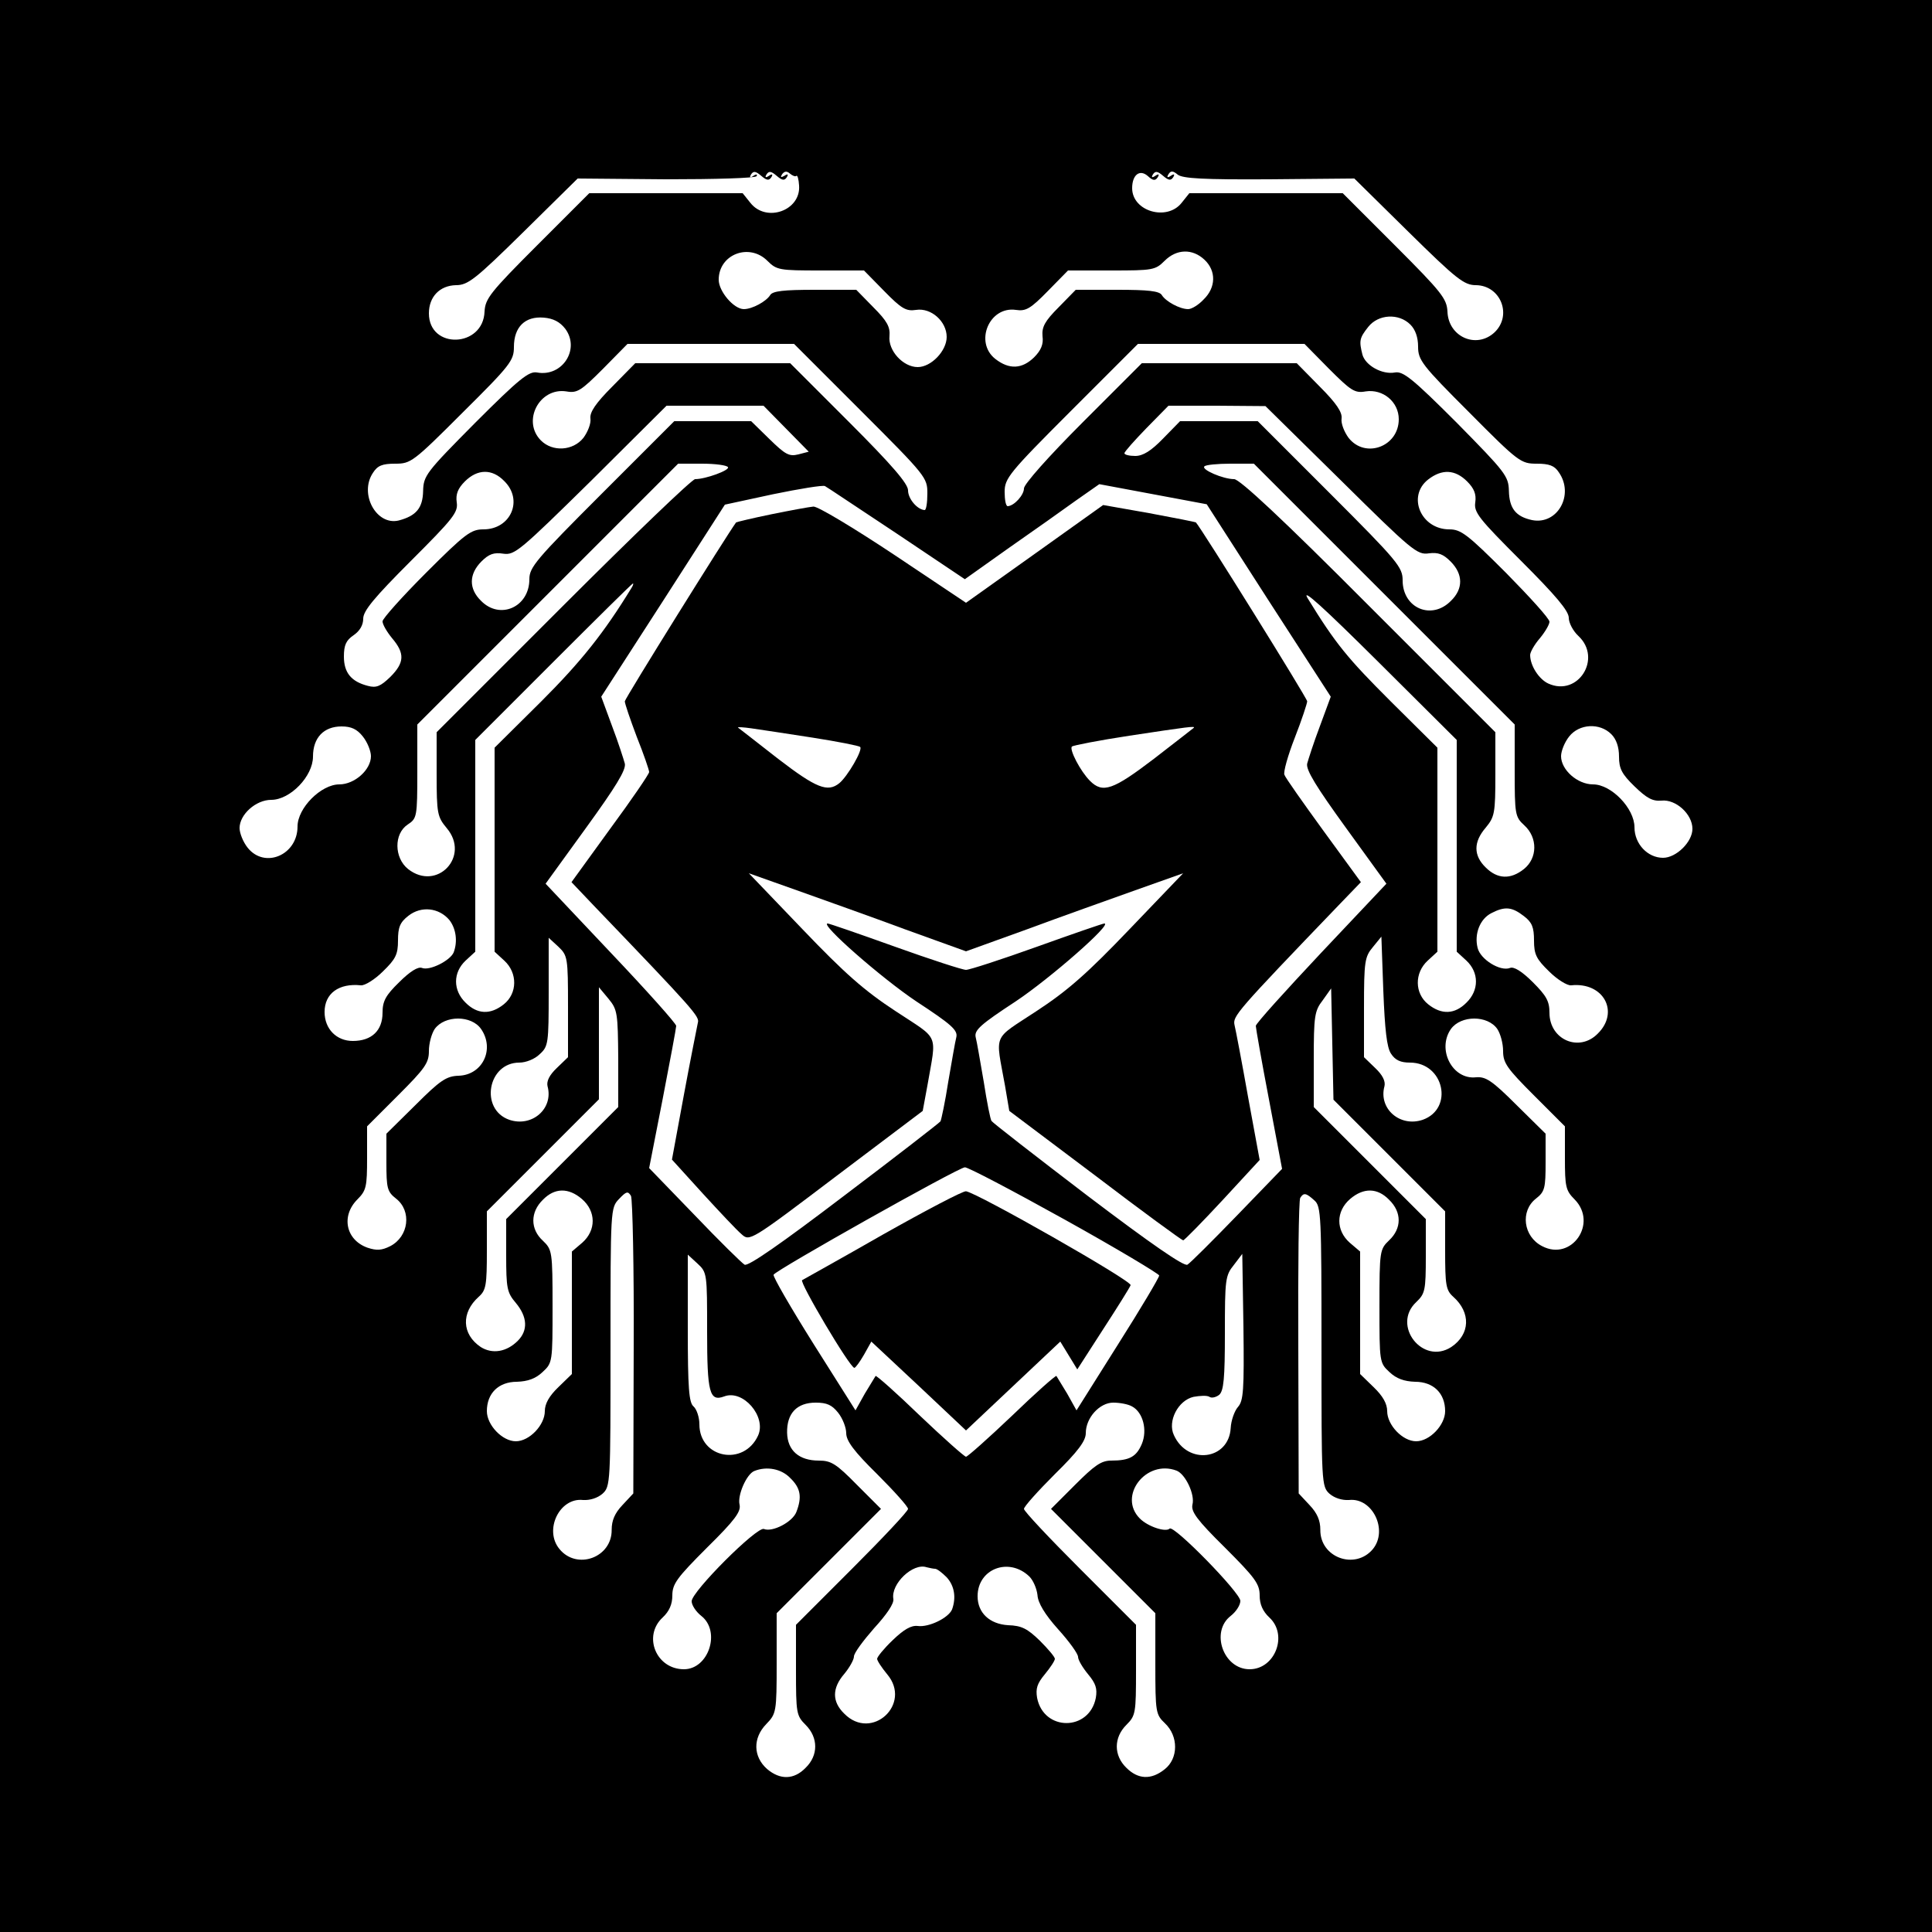 <?xml version="1.0" standalone="no"?>
<!DOCTYPE svg PUBLIC "-//W3C//DTD SVG 20010904//EN"
 "http://www.w3.org/TR/2001/REC-SVG-20010904/DTD/svg10.dtd">
<svg version="1.0" xmlns="http://www.w3.org/2000/svg"
 width="500pt" height="500pt" viewBox="0 0 500 500"
 preserveAspectRatio="xMidYMid meet">

<g transform="translate(0,500) scale(0.1,-0.1)"
fill="#000000" stroke="none">
<path d="M0 2500 l0 -2500 2500 0 2500 0 0 2500 0 2500 -2500 0 -2500 0 0
-2500z m1996 2041 c5 8 3 10 -6 4 -9 -6 -11 -4 -6 4 6 9 12 8 26 -4 14 -12 20
-13 26 -4 5 8 3 10 -6 4 -9 -5 -11 -4 -6 4 6 8 12 9 20 2 7 -6 15 -9 17 -6 3
2 6 -9 7 -25 5 -65 -85 -97 -126 -45 l-20 25 -199 0 -198 0 -135 -135 c-122
-122 -134 -138 -136 -171 -3 -94 -144 -99 -144 -5 0 43 28 72 70 73 31 0 50
15 175 138 l140 138 228 -2 c128 0 231 3 235 8 3 5 -1 6 -8 1 -9 -6 -11 -4 -6
4 6 9 12 8 26 -4 14 -12 20 -13 26 -4z m1000 0 c5 8 3 10 -6 4 -9 -6 -11 -4
-6 4 6 9 12 8 26 -4 14 -12 20 -13 26 -4 5 8 3 10 -6 4 -9 -6 -11 -4 -6 4 6
10 12 9 24 -1 13 -10 67 -13 237 -12 l220 2 140 -138 c125 -123 144 -138 175
-138 64 -1 94 -78 48 -122 -47 -44 -120 -12 -122 54 -2 33 -14 49 -136 171
l-135 135 -198 0 -199 0 -20 -25 c-38 -48 -128 -22 -128 38 0 35 20 50 41 31
13 -12 19 -12 25 -3z m-1010 -216 c24 -24 31 -25 137 -25 l113 0 52 -53 c45
-46 57 -53 83 -49 39 6 79 -30 79 -70 0 -36 -40 -78 -75 -78 -38 0 -77 43 -73
80 2 24 -6 39 -42 75 l-44 45 -108 0 c-79 0 -109 -3 -115 -14 -10 -16 -46 -36
-68 -36 -26 0 -65 46 -65 76 0 66 79 96 126 49z m1131 3 c31 -29 30 -72 -2
-103 -13 -14 -31 -25 -40 -25 -22 0 -58 20 -68 36 -6 11 -36 14 -115 14 l-108
0 -44 -45 c-36 -36 -44 -51 -42 -75 3 -21 -4 -37 -22 -55 -31 -30 -64 -32
-100 -4 -55 43 -16 137 53 127 26 -4 38 3 83 49 l52 53 113 0 c106 0 113 1
137 25 31 31 72 32 103 3z m-1654 -179 c39 -53 -8 -125 -73 -113 -21 4 -46
-16 -160 -130 -128 -129 -134 -137 -135 -177 -1 -44 -18 -64 -63 -76 -58 -14
-103 69 -67 123 12 19 24 24 58 24 40 0 46 4 174 132 124 123 133 135 133 170
0 52 29 80 77 76 25 -2 42 -11 56 -29z m2187 11 c13 -13 20 -33 20 -57 0 -35
10 -48 132 -170 128 -129 134 -133 175 -133 32 0 46 -5 57 -22 41 -58 -3 -137
-69 -124 -42 9 -59 30 -60 76 -1 38 -9 48 -135 176 -114 114 -139 134 -160
130 -33 -6 -76 18 -84 46 -9 36 -8 43 15 72 26 33 79 36 109 6z m-1423 -222
c170 -170 173 -174 173 -215 0 -24 -3 -43 -7 -43 -19 1 -43 29 -43 51 0 17
-41 65 -152 176 l-153 153 -200 0 -201 0 -59 -60 c-44 -44 -59 -67 -57 -83 2
-13 -7 -35 -18 -50 -27 -34 -80 -37 -110 -7 -50 50 -4 138 66 127 28 -5 38 2
95 59 l63 64 216 0 215 0 172 -172z m1212 108 c57 -57 67 -64 95 -59 45 7 86
-27 86 -72 0 -71 -87 -103 -130 -48 -11 15 -20 37 -18 50 2 16 -13 39 -57 83
l-59 60 -201 0 -200 0 -152 -152 c-90 -90 -153 -161 -153 -172 0 -17 -25 -45
-42 -46 -5 0 -8 17 -8 37 0 35 11 49 172 210 l173 173 215 0 216 0 63 -64z
m-1405 -155 l59 -60 -27 -7 c-24 -6 -34 0 -75 40 l-47 46 -99 0 -100 0 -187
-187 c-171 -171 -188 -191 -188 -222 0 -72 -76 -106 -125 -56 -32 31 -32 69 1
102 19 19 32 24 57 20 29 -4 43 8 227 189 l195 194 125 0 126 0 58 -59z m1437
-135 c182 -180 197 -193 227 -188 24 3 37 -2 56 -21 33 -33 33 -71 1 -102 -50
-51 -125 -19 -125 53 0 34 -12 49 -187 224 l-188 188 -100 0 -101 0 -44 -45
c-31 -32 -52 -45 -72 -45 -15 0 -28 3 -28 7 0 4 26 33 57 65 l57 58 126 0 125
-1 196 -193z m-1587 35 c5 -8 -58 -31 -85 -31 -8 0 -161 -147 -341 -327 l-328
-328 0 -108 c0 -103 2 -111 26 -140 62 -73 -25 -165 -100 -106 -36 29 -37 91
-1 115 24 16 25 19 25 138 l0 121 337 337 338 338 62 0 c34 0 64 -4 67 -9z
m1698 -328 l338 -338 0 -119 c0 -114 1 -120 25 -142 35 -32 34 -85 -1 -113
-35 -28 -69 -26 -99 4 -32 31 -32 66 0 103 23 28 25 37 25 138 l0 109 -327
327 c-226 227 -335 328 -349 328 -29 0 -86 25 -77 33 3 4 34 7 67 7 l61 0 337
-337z m-2277 292 c50 -49 17 -125 -54 -125 -32 0 -47 -11 -148 -112 -62 -62
-113 -119 -113 -126 0 -8 11 -27 25 -44 33 -39 32 -63 -5 -100 -25 -24 -36
-29 -58 -23 -43 11 -62 34 -62 76 0 30 6 42 25 55 16 11 25 26 25 43 0 20 28
54 123 149 110 110 123 126 119 152 -3 21 3 36 21 54 33 33 71 33 102 1z
m2492 -1 c18 -18 24 -33 21 -54 -4 -26 9 -42 119 -152 89 -89 123 -129 123
-147 0 -13 11 -34 25 -47 62 -58 -1 -158 -78 -123 -24 11 -47 46 -47 74 0 7
11 27 25 43 14 17 25 36 25 43 0 8 -51 64 -112 126 -100 100 -117 113 -147
113 -74 0 -110 86 -55 129 36 28 70 26 101 -5z m-1476 -135 l176 -118 114 81
c63 44 141 99 174 123 l60 42 139 -26 139 -26 160 -249 161 -249 -28 -76 c-16
-42 -30 -86 -33 -97 -4 -16 24 -61 100 -166 l105 -145 -169 -179 c-92 -98
-169 -183 -169 -189 0 -5 15 -91 34 -190 l34 -180 -116 -120 c-64 -66 -122
-124 -129 -128 -9 -5 -93 53 -258 178 -135 103 -247 190 -249 194 -3 4 -12 49
-20 101 -9 52 -18 105 -21 116 -4 18 13 33 103 92 90 60 252 202 230 202 -4 0
-82 -27 -174 -60 -92 -33 -175 -60 -184 -60 -9 0 -92 27 -184 60 -92 33 -170
60 -174 60 -22 0 140 -142 230 -202 90 -59 107 -74 103 -92 -3 -11 -12 -64
-21 -116 -8 -52 -18 -98 -20 -102 -3 -4 -115 -91 -250 -193 -163 -124 -248
-183 -257 -178 -7 4 -66 62 -130 129 l-117 121 35 179 c19 98 35 184 35 189 0
6 -76 91 -169 189 l-169 179 105 145 c76 105 104 150 100 166 -3 11 -17 55
-33 97 l-28 76 160 248 160 249 125 27 c68 14 129 24 134 21 6 -3 89 -59 186
-123z m-687 -141 c-71 -116 -130 -190 -233 -293 l-121 -120 0 -264 0 -264 25
-23 c35 -32 34 -85 -1 -113 -35 -28 -69 -26 -99 4 -33 32 -33 78 0 109 l25 23
0 274 0 274 202 202 c112 112 204 203 206 203 2 0 0 -6 -4 -12z m2136 -667 l0
-274 25 -23 c33 -31 33 -77 0 -109 -30 -30 -64 -32 -99 -4 -35 28 -36 81 -1
113 l25 23 0 264 0 264 -121 120 c-111 111 -142 148 -215 267 -17 29 43 -26
180 -162 l206 -205 0 -274z m-2831 283 c12 -15 21 -38 21 -51 0 -35 -42 -73
-82 -73 -47 0 -108 -61 -108 -109 0 -74 -85 -110 -129 -55 -12 15 -21 38 -21
51 0 35 42 73 82 73 49 0 108 61 108 112 0 49 28 78 74 78 25 0 40 -7 55 -26z
m3231 6 c13 -13 20 -33 20 -58 0 -31 7 -45 40 -77 32 -31 47 -39 70 -37 37 4
80 -35 80 -73 0 -34 -42 -75 -76 -75 -40 0 -74 36 -74 79 0 49 -60 111 -107
111 -41 0 -83 38 -83 73 0 13 9 36 21 51 26 33 79 36 109 6z m-3007 -481 c17
-22 22 -55 11 -84 -9 -21 -62 -48 -82 -40 -10 4 -31 -9 -59 -37 -35 -34 -43
-49 -43 -79 0 -46 -28 -73 -77 -73 -42 0 -73 31 -73 75 0 48 37 75 94 69 10
-1 36 15 57 36 33 32 39 44 39 80 0 34 5 47 27 64 33 26 79 21 106 -11z m2781
10 c21 -16 26 -29 26 -63 0 -36 6 -48 39 -80 21 -21 47 -37 57 -36 84 9 126
-69 69 -125 -48 -49 -125 -16 -125 54 0 30 -8 44 -43 79 -28 28 -49 41 -59 37
-25 -10 -77 22 -84 52 -9 36 6 75 36 90 35 18 53 16 84 -8z m-344 -356 c11
-17 25 -23 49 -23 88 0 114 -119 33 -148 -59 -20 -115 29 -99 87 3 13 -5 29
-24 47 l-29 28 0 129 c0 119 2 131 23 156 l22 27 5 -140 c4 -101 9 -147 20
-163z m-2130 122 l0 -131 -29 -28 c-19 -18 -27 -34 -24 -47 16 -58 -40 -107
-99 -87 -77 27 -56 148 26 148 17 0 40 9 53 22 22 20 23 28 23 161 l0 140 25
-23 c24 -23 25 -28 25 -155z m130 -135 l0 -125 -145 -145 -145 -145 0 -93 c0
-86 2 -97 25 -124 30 -36 32 -71 5 -98 -29 -29 -66 -35 -96 -16 -49 33 -51 89
-5 130 19 17 21 30 21 120 l0 101 145 145 145 145 0 145 0 145 25 -30 c23 -28
24 -37 25 -155z m1995 -250 l145 -145 0 -101 c0 -90 2 -103 21 -120 46 -41 44
-97 -5 -130 -74 -48 -155 56 -91 116 23 22 25 30 25 119 l0 96 -145 145 -145
145 0 123 c0 112 2 126 23 153 l22 31 3 -144 3 -144 144 -144z m-2350 327 c36
-52 4 -119 -58 -121 -32 -1 -48 -12 -112 -76 l-75 -74 0 -74 c0 -67 2 -76 25
-94 41 -32 33 -98 -15 -123 -22 -11 -35 -12 -59 -4 -56 20 -69 82 -26 125 23
23 25 33 25 107 l0 82 80 80 c70 70 80 84 80 115 0 20 7 45 15 57 26 36 95 36
120 0z m2630 0 c8 -12 15 -37 15 -57 0 -31 10 -45 80 -115 l80 -80 0 -82 c0
-74 2 -84 25 -107 61 -62 -8 -161 -84 -121 -49 25 -57 91 -16 123 23 18 25 27
25 94 l0 74 -75 74 c-64 64 -80 74 -105 72 -61 -7 -102 72 -65 125 26 36 95
36 120 0z m-1120 -493 c135 -75 245 -141 245 -145 0 -5 -48 -86 -107 -179
l-107 -170 -24 43 c-14 23 -27 44 -28 46 -2 2 -54 -44 -115 -103 -61 -58 -115
-106 -119 -106 -4 0 -58 48 -119 106 -61 59 -113 105 -115 103 -1 -2 -14 -23
-28 -46 l-24 -43 -108 171 c-59 94 -106 175 -104 180 4 11 477 277 495 278 7
1 123 -60 258 -135z m-1249 53 c37 -32 37 -81 1 -113 l-27 -23 0 -159 0 -158
-35 -34 c-24 -23 -35 -43 -35 -62 0 -36 -40 -78 -75 -78 -35 0 -75 42 -75 78
0 46 30 76 78 76 28 1 48 8 66 25 26 24 26 26 26 170 0 142 -1 147 -25 170
-33 30 -33 74 0 106 30 31 66 32 101 2z m134 -385 l-1 -377 -28 -30 c-20 -21
-28 -40 -28 -64 1 -72 -90 -105 -135 -50 -41 49 0 134 61 127 18 -1 37 5 50
16 21 19 21 27 21 379 0 358 0 361 22 384 19 20 23 21 31 8 4 -9 8 -185 7
-393z m1955 383 c33 -32 33 -74 0 -105 -24 -23 -25 -27 -25 -170 0 -145 0
-147 26 -171 18 -17 38 -24 66 -25 48 0 78 -30 78 -76 0 -36 -40 -78 -75 -78
-35 0 -75 42 -75 78 0 19 -11 39 -35 62 l-35 34 0 158 0 159 -27 23 c-36 32
-36 81 1 113 35 30 71 29 101 -2z m-193 -2 c17 -15 18 -40 18 -378 0 -354 0
-362 21 -381 13 -11 32 -17 50 -16 61 7 102 -78 62 -127 -46 -55 -137 -22
-136 50 0 24 -8 43 -28 64 l-28 30 -1 377 c-1 208 1 382 5 388 9 14 15 13 37
-7z m-1572 -339 c0 -158 6 -182 44 -168 49 19 110 -52 88 -101 -37 -81 -152
-59 -152 29 0 18 -7 39 -15 46 -12 10 -15 46 -15 203 l0 190 25 -23 c25 -23
25 -26 25 -176z m1374 -195 c-9 -10 -18 -35 -19 -55 -5 -83 -112 -96 -147 -18
-17 36 11 90 51 99 17 3 35 4 41 0 6 -4 17 -1 25 5 12 10 15 43 15 160 0 138
1 149 23 176 l22 29 3 -189 c2 -164 0 -191 -14 -207z m-1035 -15 c12 -15 21
-39 21 -53 0 -20 20 -47 80 -106 44 -44 80 -84 80 -90 0 -6 -65 -75 -145 -155
l-145 -145 0 -117 c0 -112 1 -118 25 -142 33 -33 33 -79 0 -111 -30 -31 -66
-32 -100 -3 -36 32 -37 80 -2 116 26 27 27 31 27 158 l0 129 135 135 135 135
-62 62 c-54 55 -67 63 -99 63 -51 0 -81 26 -82 72 -1 50 25 78 74 78 29 0 42
-6 58 -26z m761 16 c28 -15 40 -61 25 -97 -14 -33 -32 -43 -79 -43 -26 0 -43
-12 -94 -63 l-62 -62 135 -135 135 -135 0 -131 c0 -126 1 -131 25 -154 35 -33
35 -91 -1 -119 -35 -28 -69 -26 -99 4 -33 32 -33 78 0 111 24 24 25 30 25 142
l0 117 -145 145 c-80 80 -145 149 -145 155 0 6 36 46 80 90 60 59 80 86 80
106 0 40 36 79 71 79 17 0 39 -4 49 -10z m-885 -185 c27 -26 31 -49 16 -88
-10 -26 -62 -53 -84 -44 -18 7 -187 -162 -187 -187 0 -10 11 -27 25 -38 51
-40 19 -138 -45 -138 -72 0 -107 86 -55 134 17 16 25 34 25 57 0 30 12 46 90
124 72 71 88 93 84 111 -6 24 18 79 38 87 32 13 70 6 93 -18z m1000 19 c23 -9
48 -62 41 -88 -4 -18 12 -40 84 -111 78 -78 90 -94 90 -124 0 -23 8 -41 25
-57 49 -45 15 -134 -51 -134 -68 0 -102 97 -49 138 14 11 25 28 25 39 0 21
-172 197 -183 187 -10 -10 -56 5 -77 26 -58 58 16 154 95 124z m-625 -254 c5
0 18 -10 30 -22 20 -22 25 -52 14 -83 -9 -22 -60 -47 -89 -43 -17 2 -36 -9
-65 -37 -22 -21 -40 -43 -40 -48 0 -5 12 -23 26 -40 65 -77 -40 -174 -111
-102 -32 31 -32 66 0 103 14 17 25 37 25 45 0 9 24 41 52 73 33 36 52 64 50
76 -7 39 51 94 86 82 8 -2 18 -4 22 -4z m244 -20 c10 -10 19 -31 21 -48 1 -20
19 -50 53 -88 29 -32 52 -64 52 -72 0 -8 12 -28 26 -45 20 -24 24 -37 20 -61
-17 -87 -135 -87 -152 0 -4 24 0 37 20 61 14 17 26 35 26 40 0 5 -18 26 -39
47 -32 31 -47 39 -82 40 -48 3 -79 32 -79 75 0 71 81 102 134 51z"/>
<path d="M1996 3669 c-49 -10 -90 -20 -91 -21 -23 -31 -288 -456 -288 -463 0
-6 14 -47 31 -92 18 -45 32 -86 32 -91 0 -5 -45 -71 -101 -147 l-100 -138 58
-61 c261 -272 274 -287 269 -303 -2 -10 -19 -94 -36 -186 l-31 -168 79 -87
c44 -48 89 -96 101 -106 21 -19 22 -19 245 150 l224 169 12 65 c24 139 33 117
-82 193 -81 53 -132 98 -241 212 l-139 145 124 -44 c67 -24 194 -69 280 -101
l158 -57 158 57 c86 32 213 77 280 101 l124 44 -139 -145 c-109 -114 -160
-159 -241 -212 -115 -76 -106 -54 -81 -193 l11 -65 222 -167 c122 -93 225
-168 228 -168 3 0 49 47 102 104 l96 104 -30 163 c-16 90 -32 174 -35 186 -5
23 2 32 273 314 l54 56 -97 133 c-53 73 -99 138 -101 145 -3 7 9 50 27 96 18
46 32 89 32 94 0 8 -272 445 -288 463 -1 1 -56 12 -121 24 l-119 21 -178 -127
-177 -126 -187 125 c-104 69 -197 125 -208 124 -11 -1 -60 -10 -109 -20z m107
-578 c64 -10 120 -21 123 -24 8 -7 -33 -77 -54 -94 -30 -24 -59 -13 -158 63
-54 42 -101 79 -104 81 -2 2 14 1 35 -2 22 -3 93 -14 158 -24z m986 25 c-2 -2
-49 -38 -103 -80 -105 -80 -132 -90 -165 -57 -25 25 -54 81 -47 89 4 3 70 16
149 28 152 23 173 26 166 20z"/>
<path d="M2285 1805 c-110 -63 -204 -115 -209 -118 -9 -3 123 -226 135 -227 3
0 14 15 25 34 l19 34 123 -115 122 -115 122 115 122 115 22 -36 22 -36 67 104
c37 57 69 108 71 114 4 11 -397 239 -426 243 -8 1 -105 -50 -215 -112z"/>
</g>
</svg>
